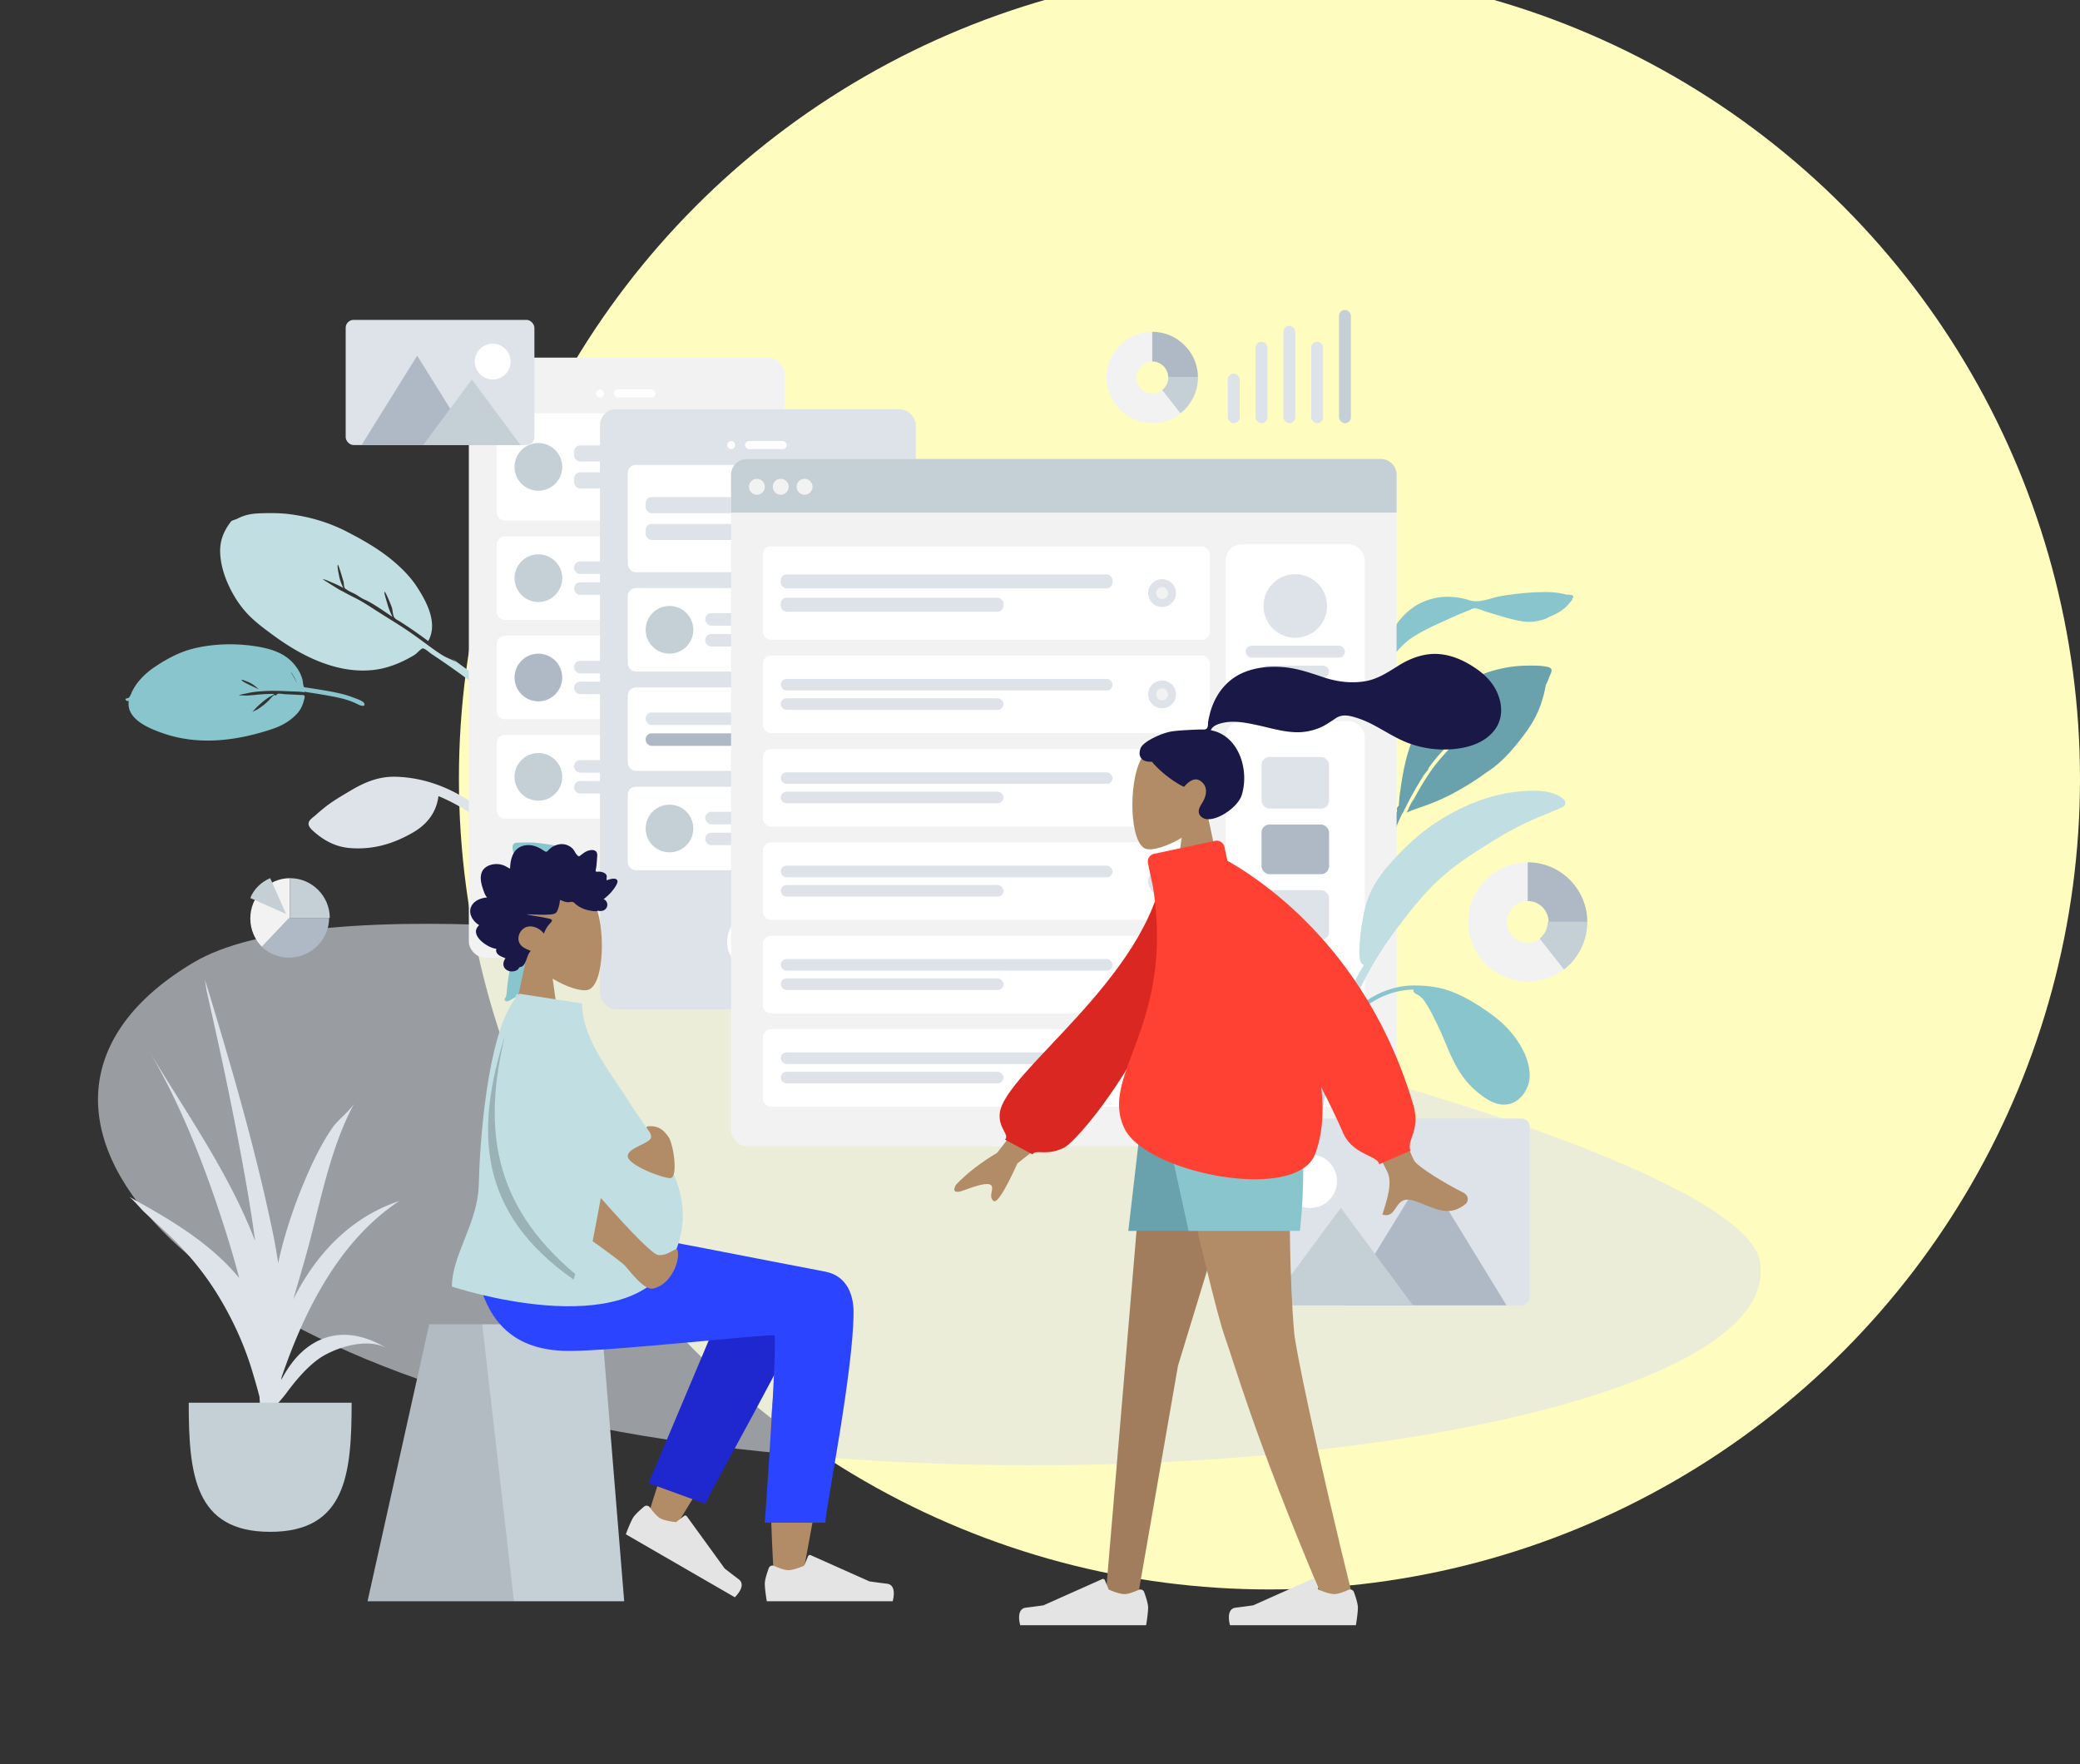 <svg width="1047" height="888" fill="none" xmlns="http://www.w3.org/2000/svg"><rect width="100%" height="100%" fill="#333333" stroke="none"/><circle cx="639" cy="392" r="408" fill="#FFFCBF"/><path fill-rule="evenodd" clip-rule="evenodd" d="M788.225 299.334c-.533-.388-1.799-.525-2.387-.642-2.448-.482-4.969-.692-7.464-.692-7.693.012-15.511.767-23.076 2.074-4.804.829-10.611 3.622-15.389 2.105-8.324-2.642-16.737-2.512-24.635 1.26-7.221 3.449-12.702 10-15.901 17.078-.483 1.069-2.441 5.002-2.995 7.653a30.662 30.662 0 00-.67 1.641 82.997 82.997 0 00-1.59 4.777c-.208.684-.729 2.194-.11 2.486a45.5 45.5 0 00-2.597 5.652c-2.125 5.652-4.449 11.852-5.196 17.842a27.931 27.931 0 00-.03 6.671c.127 1.099.075 3.307.819 4.143 1.581 1.772 2.392-.709 2.214-1.891-1.36-9.006 1.267-17.464 4.38-25.93 2.014-5.474 5.322-10.483 9.028-15.018 2.999-3.672 6.216-6.563 10.327-8.997 5.028-2.977 10.403-5.383 15.728-7.797 3.503-1.588 7.01-3.134 10.61-4.502.801-.305 2.06-1.086 2.948-1.089 1.877-.006 4.538 1.379 6.351 1.894 5.964 1.696 12.004 3.867 18.168 4.733 3.954.556 7.658-.07 11.355-1.387.378-.134 1.012-.48 1.788-.974 2.745-1.056 5.342-2.385 7.603-4.303 1.302-1.104 2.485-2.532 3.563-3.839.322-.39.465-.838.47-1.264.244-.127.406-.277.443-.451.269-1.286-2.184-1.309-3.755-1.233" fill="#89C5CC"/><path fill-rule="evenodd" clip-rule="evenodd" d="M163.273 406.541a112.017 112.017 0 00-4.433 3.769c-1.101.99-3.049 2.175-3.444 3.675-.411 1.559.886 3.018 1.91 3.96 5.417 4.984 11.517 8.353 19.023 8.914 11.558.863 21.617-2.089 31.645-7.896 7.044-4.08 11.71-10.114 12.729-18.262 8.389 3.486 16.502 8.292 23.397 14.19 3.402 2.91 6.332 6.134 9.042 9.708 1.736 2.29 3.415 4.616 4.973 7.032.677 1.049 1.366 2.911 2.484 3.515 1.313.71 2.9-.403 2.835-1.862-.055-1.215-1.366-2.624-1.98-3.617a133.146 133.146 0 00-3.141-4.891c-1.762-2.597-3.583-5.156-5.569-7.586-4.464-5.46-10.143-9.969-16.03-13.815-11.294-7.378-23.689-12.026-37.431-12.42-8.45-.242-15.558 2.645-22.784 6.956-4.499 2.684-9.143 5.324-13.226 8.63" fill="#DDE3E9"/><path fill-rule="evenodd" clip-rule="evenodd" d="M272.883 370.856c-8.806-9.069-17.642-18.024-27.48-26.009-5.798-4.706-11.908-8.984-17.892-13.446a57.62 57.62 0 012.028 1.865c-1.868-1.268-4.313-1.985-6.293-3.159-2.209-1.309-4.321-2.806-6.392-4.316-4.043-2.946-8.025-5.948-12.181-8.74-4.63-3.111-9.428-5.985-14.137-8.979-3.997-2.54-8.042-5.321-12.318-7.398-2.33-1.132-4.665-2.473-7.005-3.654-.783-.395-8.729-5.412-8.709-5.427.439-.331 4.438 1.547 5.056 1.8 1.806.738 3.534 1.62 5.27 2.5-.953-1.88-1.707-3.855-2.118-5.935-.127-.641-1.143-5.314-.623-5.706.259-.195 2.794 8.164 2.924 8.968.106.652.09 1.592.304 2.211.345.998.328.696 1.088 1.259 1.393 1.031 3.242 1.675 4.749 2.537.814.453 3.331 2.253 4.847 2.766 4.587 2.228 9.237 5.656 13.596 8.502a32.002 32.002 0 01-2.649-6.754c-.151-.559-1.781-5.576-1.385-5.874.445-.335 3.549 7.328 3.733 8.053.341 1.348.412 2.848.84 4.159.469 1.439 1.934 1.949 3.254 2.788 4.857 3.086 9.548 6.365 14.16 9.795 5.033-8.951-.77-19.759-5.66-27.269-3.526-5.413-8.271-10.053-13.282-14.104-6.688-5.407-14.339-9.726-21.981-13.677-8.904-4.603-18.528-7.456-28.534-8.773-5.233-.69-10.586-.67-15.872-.449-2.582.108-5.061.45-7.535 1.292a24.57 24.57 0 00-3.244 1.395c-.798.407-2.729.837-3.187 1.444-3.778 4.917-5.71 9.816-5.415 15.994.279 5.848 2.126 11.699 4.632 16.916 2.792 5.809 6.382 11.081 11.078 15.505 3.582 3.376 7.587 6.314 11.566 9.214 14.151 10.313 32.092 19.283 50.42 16.978 5.933-.745 11.576-2.82 16.849-5.639 1.243-.665 2.478-1.337 3.651-2.121.791-.529 2.905-2.912 3.7-2.998 1.091-.119 3.439 2.099 4.462 2.774 7.774 5.131 15.344 10.541 22.755 16.169 7.886 5.988 15.384 12.384 22.662 19.08 3.095 2.849 6.171 5.703 9.176 8.647.7.685 2.411 3.207 3.68 3.321.802.073 1.343-.612 1.229-1.355-.199-1.291-2.915-3.222-3.817-4.15" fill="#C1DEE2"/><path fill-rule="evenodd" clip-rule="evenodd" d="M778.98 335.66c-3.41-.745-7.177-.688-10.651-.627-18.634.254-36.932 9.076-48.84 23.172-10.138 12-12.926 26.92-14.929 42.002-.198 1.497-.283 2.985-.395 4.486-.024.322-.06.609-.099.88-.787.704-1.201 1.525-.734 2.427-1.735 3.797-3.203 7.69-4.463 11.706-3.707 11.82-7.477 23.865-5.155 36.294.543-6.84 1.685-13.834 3.05-20.562.078-.386.163-.769.251-1.151.01-.04.018-.081.027-.121a44.902 44.902 0 011.875-6.025l.024-.064c.101-.259.208-.517.314-.774.219-.533.444-1.065.682-1.594.081-.181.158-.363.233-.546 1.112-2.726 1.581-5.798 2.578-8.618.238-.641.487-1.28.748-1.916l.047-.111a83.211 83.211 0 012.31-5.072c.448-.336.687-1.172 1.074-1.931.079-.15.704-1.147.89-1.722.486-.939.969-1.878 1.458-2.816l-.044.017c.489-.901.98-1.797 1.467-2.69l.323-.589.524-.938a176.942 176.942 0 015.16-8.61c.642-1.009 2.174-2.456 2.468-3.588.011-.043.013-.082.02-.122 3.9-5.478 8.389-10.53 13.774-14.533-.651.704-2.035 3.091-2.4 3.564-1.12 1.447-2.335 2.794-3.554 4.158-2.185 2.443-4.317 4.963-6.212 7.628-3.466 4.874-6.455 10.003-9.282 15.236-.026.03-.056.059-.081.091-1.421 1.751-2.315 4.397-3.337 6.4 4.046-1.874 8.521-3.095 12.673-4.759 4.142-1.659 8.17-3.507 12.06-5.676 5.169-2.884 10.532-6.139 15.416-9.823 5.597-3.472 10.301-8.251 14.453-13.266 4.912-5.934 9.414-11.919 12.198-19.124 1.368-3.54 2.444-7.232 3.082-10.967.028-.162.063-.339.102-.522a35.958 35.958 0 001.726-3.958c.777-2.14 2.614-4.494-.831-5.246" fill="#69A1AC"/><path fill-rule="evenodd" clip-rule="evenodd" d="M130.292 347.014c-1.352-1.348-2.87-2.564-4.652-3.431-.451-.219-3.807-1.688-4.026-1.365-.509.75 8.272 4.365 8.678 4.796m15.913-9.002c-.011.057 1.153 1.875 1.47 2.434a61.827 61.827 0 011.883 3.615c-.867-2.145-1.758-4.133-3.353-6.049m-81.387 14.802c-1.12.332-2.468-.978-1.014-1.3 1.176-.26 1.118-.321 1.646-1.193.43-.709.694-1.573 1.07-2.316.798-1.578 1.704-3.082 2.816-4.491 2.382-3.021 5.285-5.624 8.54-7.818 5.683-3.828 12.053-7.327 18.811-9.085 10.745-2.795 22.975-2.968 33.737-1.03 6.665 1.2 12.757 3.286 17.182 8.228 2.212 2.47 3.949 5.363 4.708 8.549.198.832.161 1.758.409 2.574.381 1.253.213.919 1.805 1.163 1.739.267 3.476.538 5.212.815 4.547.724 9.121 1.493 13.551 2.668 1.459.387 2.885.859 4.278 1.409 1.053.415 5.249 1.717 5.759 2.978.849 2.097-1.995 1.146-2.878.69a34.747 34.747 0 00-2.375-1.117c-2.03-.865-4.145-1.534-6.308-2.067-2.337-.576-4.722-1.005-7.098-1.436a285.845 285.845 0 00-6.666-1.114c-1.237-.194-2.475-.382-3.713-.571-.423-.064-1.168-.401-1.112.105-2.603-.462-5.418-.395-8.069-.523-3.247-.155-6.507-.283-9.765-.19-2.35.068-4.702.21-7.04.5-1.366.17-2.71.419-4.051.734-.736.173-3.639.539-4.04 1.13.172-.254 3.376-.007 3.784-.022 1.631-.056 3.25-.205 4.875-.372a82.403 82.403 0 019.059-.449c-.011.489-2.078 1.36-2.583 1.684a28.858 28.858 0 00-3.225 2.39c-1.78 1.532-3.912 3.429-5.144 5.244.363-.535 2.154-1.231 2.789-1.639a37.27 37.27 0 002.959-2.101c.871-.689 1.684-1.434 2.483-2.195.799-.761 1.884-2.343 2.934-2.85.064-.031.522.302.782.189.262-.114.588-.685.655-.708.978-.347 2.834.085 3.862.129 2.666.113 5.329.261 7.992.396.825.041 1.527-.131 1.838.429.332.598-.276 2.169-.449 2.82-.643 2.418-1.783 4.587-3.579 6.46-3.362 3.509-7.509 5.848-12.193 7.413-17.941 5.994-37.029 8.394-54.965 2.159-7.425-2.581-18.608-7.194-17.269-16.269" fill="#89C5CC"/><g clip-path="url(#clip0)" opacity=".6"><path fill-rule="evenodd" clip-rule="evenodd" d="M885.965 635.189c12.2 76.083-283.688 125.71-538.365 91.077C92.922 691.633-23.912 556.387 97.616 484.322c121.528-72.064 776.148 74.784 788.349 150.867z" fill="#DDE3E9"/></g><rect x="236" y="180" width="159" height="302" rx="8" fill="#F2F2F2"/><path fill-rule="evenodd" clip-rule="evenodd" d="M315 463c8.284 0 15-6.716 15-15 0-8.284-6.716-15-15-15-8.284 0-15 6.716-15 15 0 8.284 6.716 15 15 15zM302 200a2 2 0 10.001-3.999A2 2 0 00302 200z" fill="#fff"/><rect x="309" y="196" width="21" height="4" rx="2" fill="#fff"/><rect x="250" y="208" width="131" height="54" rx="4" fill="#fff"/><g clip-path="url(#clip1)" fill="#DDE3E9"><rect x="289" y="224.2" width="73" height="8.1" rx="3"/><rect x="289" y="237.7" width="49" height="8.1" rx="3"/></g><path fill-rule="evenodd" clip-rule="evenodd" d="M271 247c6.627 0 12-5.373 12-12s-5.373-12-12-12-12 5.373-12 12 5.373 12 12 12z" fill="#C5CFD6"/><rect x="250" y="270" width="131" height="42" rx="4" fill="#fff"/><g clip-path="url(#clip2)" fill="#DDE3E9"><rect x="289" y="282.6" width="73" height="6.3" rx="3"/><rect x="289" y="293.1" width="49" height="6.3" rx="3"/></g><path fill-rule="evenodd" clip-rule="evenodd" d="M271 303c6.627 0 12-5.373 12-12s-5.373-12-12-12-12 5.373-12 12 5.373 12 12 12z" fill="#C5CFD6"/><rect x="250" y="320" width="131" height="42" rx="4" fill="#fff"/><g clip-path="url(#clip3)" fill="#DDE3E9"><rect x="289" y="332.6" width="73" height="6.3" rx="3"/><rect x="289" y="343.1" width="49" height="6.3" rx="3"/></g><path fill-rule="evenodd" clip-rule="evenodd" d="M271 353c6.627 0 12-5.373 12-12s-5.373-12-12-12-12 5.373-12 12 5.373 12 12 12z" fill="#AFB9C5"/><rect x="250" y="370" width="131" height="42" rx="4" fill="#fff"/><g clip-path="url(#clip4)" fill="#DDE3E9"><rect x="289" y="382.6" width="73" height="6.3" rx="3"/><rect x="289" y="393.1" width="49" height="6.3" rx="3"/></g><path fill-rule="evenodd" clip-rule="evenodd" d="M271 403c6.627 0 12-5.373 12-12s-5.373-12-12-12-12 5.373-12 12 5.373 12 12 12z" fill="#C5CFD6"/><path fill-rule="evenodd" clip-rule="evenodd" d="M266.14 424c-1.325 0-2.646.027-3.969.095-1.009.053-2.55-.156-3.403.473-.887.653-.826 1.989-.687 2.933.732 4.992 2.519 9.418 6.258 12.955 5.757 5.445 12.356 8.212 20.165 9.444 5.486.866 10.55-.336 14.588-4.237 2.951 5.476 5.189 11.536 6.312 17.652.554 3.018.723 6 .626 9.073-.063 1.968-.171 3.932-.382 5.891-.092.851-.526 2.139-.193 2.944.391.944 1.71 1.036 2.302.23.493-.67.403-1.987.504-2.78.168-1.318.323-2.637.434-3.961.181-2.143.314-4.292.305-6.444-.023-4.833-1.098-9.685-2.568-14.273-2.82-8.803-7.395-16.626-14.511-22.764-4.376-3.774-9.384-5.302-15.065-6.123-3.538-.511-7.133-1.108-10.716-1.108" fill="#89C5CC"/><path fill-rule="evenodd" clip-rule="evenodd" d="M286.571 459c-14.299 0-23.929 11.524-28.482 23.502-1.717 4.514-2.119 9.472-2.781 14.212-.212 1.522-.133 3.84-.751 5.195-.224.492-.738.668-.492 1.338.149.405.44.654.879.734.899.166 2.171-.814 2.942-1.2 6.396-3.208 10.598-8.168 14.026-14.236 2.126-3.761 4.282-7.666 5.544-11.795.771-2.523 1.22-5.179 1.484-7.796.104-1.031.204-2.086.198-3.122-.006-1.029-.485-1.573-.829-2.468 4.771-1.806 10.157-2.298 14.99-.427 4.47 1.731 8.183 5.076 10.262 9.279.54 1.092.957 2.244 1.26 3.42.199.77.208 1.768.577 2.464.892 1.688 2.77.56 2.59-1.011-.503-4.381-3.009-8.78-6.213-11.826-4.041-3.842-9.517-6.263-15.204-6.263" fill="#89C5CC"/><rect x="302" y="206" width="159" height="302" rx="8" fill="#DDE3E9"/><path fill-rule="evenodd" clip-rule="evenodd" d="M381 489c8.284 0 15-6.716 15-15 0-8.284-6.716-15-15-15-8.284 0-15 6.716-15 15 0 8.284 6.716 15 15 15zM368 226a2 2 0 10.001-3.999A2 2 0 00368 226z" fill="#fff"/><rect x="375" y="222" width="21" height="4" rx="2" fill="#fff"/><rect x="316" y="234" width="131" height="54" rx="4" fill="#fff"/><g clip-path="url(#clip5)" fill="#DDE3E9"><rect x="325" y="250.2" width="73" height="8.1" rx="3"/><rect x="325" y="263.7" width="49" height="8.1" rx="3"/></g><path fill-rule="evenodd" clip-rule="evenodd" d="M433 268a7 7 0 100-14 7 7 0 000 14z" fill="#DDE3E9"/><path fill-rule="evenodd" clip-rule="evenodd" d="M433 264a3 3 0 100-6 3 3 0 000 6z" fill="#F2F2F2"/><rect x="316" y="296" width="131" height="42" rx="4" fill="#fff"/><g clip-path="url(#clip6)" fill="#DDE3E9"><rect x="355" y="308.6" width="73" height="6.3" rx="3"/><rect x="355" y="319.1" width="49" height="6.3" rx="3"/></g><path fill-rule="evenodd" clip-rule="evenodd" d="M337 329c6.627 0 12-5.373 12-12s-5.373-12-12-12-12 5.373-12 12 5.373 12 12 12z" fill="#C5CFD6"/><rect x="316" y="346" width="131" height="42" rx="4" fill="#fff"/><g clip-path="url(#clip7)"><rect x="325" y="358.6" width="73" height="6.3" rx="3" fill="#DDE3E9"/><rect x="325" y="369.1" width="49" height="6.3" rx="3" fill="#AFB9C5"/></g><path fill-rule="evenodd" clip-rule="evenodd" d="M433 374a7 7 0 100-14 7 7 0 000 14z" fill="#DDE3E9"/><path fill-rule="evenodd" clip-rule="evenodd" d="M433 370a3 3 0 100-6 3 3 0 000 6z" fill="#F2F2F2"/><rect x="316" y="396" width="131" height="42" rx="4" fill="#fff"/><g clip-path="url(#clip8)" fill="#DDE3E9"><rect x="355" y="408.6" width="73" height="6.3" rx="3"/><rect x="355" y="419.1" width="49" height="6.3" rx="3"/></g><path fill-rule="evenodd" clip-rule="evenodd" d="M337 429c6.627 0 12-5.373 12-12s-5.373-12-12-12-12 5.373-12 12 5.373 12 12 12z" fill="#C5CFD6"/><rect x="368" y="231" width="335" height="346" rx="8" fill="#F2F2F2"/><rect x="617" y="274" width="70" height="81" rx="8" fill="#fff"/><path fill-rule="evenodd" clip-rule="evenodd" d="M652 321c8.837 0 16-7.163 16-16s-7.163-16-16-16-16 7.163-16 16 7.163 16 16 16z" fill="#DDE3E9"/><rect x="627" y="325" width="50" height="6" rx="3" fill="#DDE3E9"/><rect x="635" y="335" width="34" height="6" rx="3" fill="#DDE3E9"/><path d="M368 239a8 8 0 018-8h319a8 8 0 018 8v19H368v-19z" fill="#C5CFD6"/><path fill-rule="evenodd" clip-rule="evenodd" d="M381 249a4 4 0 100-8 4 4 0 000 8zM393 249a4 4 0 100-8 4 4 0 000 8zM405 249a4 4 0 100-8 4 4 0 000 8z" fill="#F2F2F2"/><rect x="617" y="363" width="70" height="194" rx="8" fill="#fff"/><rect x="635" y="381" width="34" height="26" rx="4" fill="#DDE3E9"/><rect x="635" y="415" width="34" height="25" rx="4" fill="#AFB9C5"/><rect x="635" y="448" width="34" height="25" rx="4" fill="#DDE3E9"/><rect x="635" y="514" width="34" height="25" rx="4" fill="#DDE3E9"/><rect x="635" y="481" width="34" height="25" rx="4" fill="#C5CFD6"/><rect x="384" y="275" width="225" height="47" rx="4" fill="#fff"/><g clip-path="url(#clip9)" fill="#DDE3E9"><rect x="393" y="289.1" width="167" height="7.05" rx="3"/><rect x="393" y="300.85" width="112.096" height="7.05" rx="3"/></g><path fill-rule="evenodd" clip-rule="evenodd" d="M584.954 305.5a7 7 0 100-14 7 7 0 000 14z" fill="#DDE3E9"/><path fill-rule="evenodd" clip-rule="evenodd" d="M584.954 301.5a3 3 0 100-6 3 3 0 000 6z" fill="#F2F2F2"/><rect x="384" y="330" width="225" height="39" rx="4" fill="#fff"/><g clip-path="url(#clip10)" fill="#DDE3E9"><rect x="393" y="341.7" width="167" height="5.85" rx="2.925"/><rect x="393" y="351.45" width="112.096" height="5.85" rx="2.925"/></g><path fill-rule="evenodd" clip-rule="evenodd" d="M584.954 356.5a7 7 0 100-14 7 7 0 000 14z" fill="#DDE3E9"/><path fill-rule="evenodd" clip-rule="evenodd" d="M584.954 352.5a3 3 0 100-6 3 3 0 000 6z" fill="#F2F2F2"/><rect x="384" y="377" width="225" height="39" rx="4" fill="#fff"/><g clip-path="url(#clip11)" fill="#DDE3E9"><rect x="393" y="388.7" width="167" height="5.85" rx="2.925"/><rect x="393" y="398.45" width="112.096" height="5.85" rx="2.925"/></g><path fill-rule="evenodd" clip-rule="evenodd" d="M584.954 403.5a7 7 0 100-14 7 7 0 000 14z" fill="#DDE3E9"/><path fill-rule="evenodd" clip-rule="evenodd" d="M584.954 399.5a3 3 0 100-6 3 3 0 000 6z" fill="#AFB9C5"/><rect x="384" y="518" width="225" height="39" rx="4" fill="#fff"/><g clip-path="url(#clip12)" fill="#DDE3E9"><rect x="393" y="529.7" width="167" height="5.85" rx="2.925"/><rect x="393" y="539.45" width="112.096" height="5.85" rx="2.925"/></g><path fill-rule="evenodd" clip-rule="evenodd" d="M584.954 544.5a7 7 0 100-14 7 7 0 000 14z" fill="#DDE3E9"/><path fill-rule="evenodd" clip-rule="evenodd" d="M584.954 540.5a3 3 0 100-6 3 3 0 000 6z" fill="#F2F2F2"/><rect x="384" y="471" width="225" height="39" rx="4" fill="#fff"/><g clip-path="url(#clip13)" fill="#DDE3E9"><rect x="393" y="482.7" width="167" height="5.85" rx="2.925"/><rect x="393" y="492.45" width="112.096" height="5.85" rx="2.925"/></g><path fill-rule="evenodd" clip-rule="evenodd" d="M584.954 497.5a7 7 0 100-14 7 7 0 000 14z" fill="#DDE3E9"/><path fill-rule="evenodd" clip-rule="evenodd" d="M584.954 493.5a3 3 0 100-6 3 3 0 000 6z" fill="#F2F2F2"/><rect x="384" y="424" width="225" height="39" rx="4" fill="#fff"/><g clip-path="url(#clip14)" fill="#DDE3E9"><rect x="393" y="435.7" width="167" height="5.85" rx="2.925"/><rect x="393" y="445.45" width="112.096" height="5.85" rx="2.925"/></g><path fill-rule="evenodd" clip-rule="evenodd" d="M584.954 450.5a7 7 0 100-14 7 7 0 000 14z" fill="#DDE3E9"/><path fill-rule="evenodd" clip-rule="evenodd" d="M584.954 446.5a3 3 0 100-6 3 3 0 000 6z" fill="#F2F2F2"/><path fill-rule="evenodd" clip-rule="evenodd" d="M785.986 401.376c-3.945-2.675-9.19-3.376-13.91-3.376-18.436 0-35.765 6.84-50.735 17.032-8.203 5.584-15.541 12.696-22.019 20.1-3.74 4.275-7.074 8.898-9.435 14.041-1.593 3.471-2.686 7.088-3.427 10.818-.903 4.546-1.621 9.184-1.945 13.806-.128 1.82-1.185 11.477 1.841 11.641a4.038 4.038 0 00-.003.668c-6.571 10.274-10.63 22.314-14.395 33.729-3.275 9.934-6.194 19.951-8.088 30.228a329.228 329.228 0 00-4.912 40.987c-.167 2.949-.282 5.9-.381 8.853-.084 2.519-.169 5.038-.252 7.558-.092 2.823-.589 6.073-.14 8.879.391 2.444 2.506 2.074 2.6-.358.113-2.937.094-5.88.223-8.819.171-3.901.347-7.802.538-11.702 1.329-27.092 6.314-53.786 15.515-79.377 3.724-10.356 7.99-20.159 13.474-29.739 4.821-8.423 10.621-16.578 16.549-24.172 5.761-7.381 11.752-14.59 18.811-20.843 5.729-5.074 12.031-9.495 18.509-13.608 8.227-5.224 16.439-10.321 25.351-14.331 4.633-2.084 9.353-3.95 14.022-5.951.84-.359 1.74-.708 2.548-1.125 2.695-1.39 1.808-3.483-.339-4.939" fill="#C1DEE2"/><path fill-rule="evenodd" clip-rule="evenodd" d="M711.818 496c7.477 0 14.131.972 21.02 3.943 5.947 2.565 11.367 5.96 16.629 9.656 7.401 5.199 13.231 11.249 17.312 19.266 2.438 4.789 4.227 11.566 2.589 16.79-1.928 6.152-7.224 11.284-14.199 10.2-4.313-.67-8.266-3.525-11.544-6.212-3.922-3.215-7.061-7.08-9.653-11.373-4.228-7.003-6.712-14.919-10.304-22.237-1.704-3.473-3.351-6.97-5.393-10.271-1.01-1.634-2.086-3.253-3.619-4.468-.82-.65-4.278-1.774-2.956-3.233-19.39.254-36.568 15.146-40.291 33.58-.346 1.718-.617 3.45-.904 5.179-.18 1.091-.107 5.117-1.083 5.814-2.152 1.538-1.248-3.135-1.155-3.808.239-1.739.493-3.476.76-5.211 1.454-9.434 5.654-18.204 12.658-24.932C689.694 500.99 700.501 496 711.818 496" fill="#89C5CC"/><path fill-rule="evenodd" clip-rule="evenodd" d="M74.938 528.736c18.666 31.316 40.407 61.638 53.463 95.877a499.394 499.394 0 00-1.709-12.093c-3.312-21.341-7.43-42.526-11.756-63.685-2.203-10.773-4.534-21.508-6.924-32.241-1.285-5.765-2.555-11.533-3.867-17.292-.318-1.396-.591-3.833-.988-6.302 12.688 41.637 24.924 83.305 33.874 125.942a279.278 279.278 0 012.993 16.758c.28-1.272.556-2.544.857-3.813 3.622-15.207 9.054-30.293 15.522-44.513 3.092-6.799 6.643-13.45 10.825-19.648 2.608-3.863 8.758-8.455 11.136-12.412-13.009 23.862-17.707 53.718-25.219 79.659-1.833 6.331-3.678 12.651-5.486 18.982 11.328-22.718 28.904-41.384 53.341-49.472-29.58 19.544-47.322 53.771-59.278 88.777-.039.415-.086.83-.127 1.246 3.519-6.677 7.95-12.717 13.956-16.946 12.856-9.056 27.116-6.418 39.586 1.35-9.787-6.221-27.474-.556-35.709 5.767-5.895 4.526-10.933 10.598-15.308 16.523-1.048 1.42-2.479 3.077-3.99 4.844A218.333 218.333 0 01129.672 747c.807-3.889.224-10.108.448-13.007.024-.314.044-.628.068-.94a866.281 866.281 0 00-2.152 8.784c1.374-5.506 2.12-11.254 2.703-17.061.15-2.495.297-4.991.451-7.486a242.558 242.558 0 00-.574-14.254c-1.169-4.628-2.479-8.994-3.56-12.625-3.897-13.101-9.612-25.651-16.645-37.36-6.417-10.685-14.099-20.363-22.966-29.116-4.78-4.718-9.784-9.21-14.716-13.765-1.784-1.647-4.972-5.696-7.729-7.807 20.08 11.071 40.749 23.047 55.398 40.885a445.534 445.534 0 00-5.556-19.468c-10.011-32.326-22.65-65.827-39.904-95.044z" fill="#DDE3E9"/><path fill-rule="evenodd" clip-rule="evenodd" d="M95 706c0 35.899 2.843 65 41 65s41-29.101 41-65" fill="#C5CFD6"/><rect x="618" y="188" width="6" height="25" rx="3" fill="#DDE3E9"/><rect x="632" y="172" width="6" height="41" rx="3" fill="#DDE3E9"/><rect x="646" y="164" width="6" height="49" rx="3" fill="#DDE3E9"/><rect x="660" y="172" width="6" height="41" rx="3" fill="#DDE3E9"/><rect x="674" y="156" width="6" height="57" rx="3" fill="#C5CFD6"/><path fill-rule="evenodd" clip-rule="evenodd" d="M126 462.256c0-11.139 9.002-20.256 20-20.256v20.256L132.332 477c-3.888-3.605-6.332-8.893-6.332-14.744z" fill="#F2F2F2"/><path fill-rule="evenodd" clip-rule="evenodd" d="M145.471 462h20.197c0 5.221-2.13 10.113-5.497 13.668-3.703 3.888-8.976 6.332-14.7 6.332-5.273 0-10.099-2.109-13.803-5.443L145.471 462z" fill="#AFB9C5"/><path fill-rule="evenodd" clip-rule="evenodd" d="M166 462c0-10.998-9.002-20-20-20v20h20zm-30-20l8 18-18-8c1.78-4.666 5.777-8.22 10-10z" fill="#C5CFD6"/><path fill-rule="evenodd" clip-rule="evenodd" d="M776.766 471.179a10.505 10.505 0 01-7.671 3.321c-5.817 0-10.533-4.701-10.533-10.5s4.716-10.5 10.533-10.5V434C752.546 434 739 447.503 739 464s13.546 30 30.095 30c8.693 0 16.55-3.666 21.905-9.498l-14.234-13.323z" fill="#F2F2F2"/><path fill-rule="evenodd" clip-rule="evenodd" d="M769 434v19.5c5.799 0 10.5 4.701 10.5 10.5H799c0-16.497-13.503-30-30-30z" fill="#AFB9C5"/><path fill-rule="evenodd" clip-rule="evenodd" d="M779.097 464c0 3.407-1.605 6.435-4.097 8.391L787.262 488c7.137-5.588 11.738-14.251 11.738-24h-19.903z" fill="#C5CFD6"/><path fill-rule="evenodd" clip-rule="evenodd" d="M586.051 195.504a8.095 8.095 0 01-5.901 2.546c-4.475 0-8.102-3.604-8.102-8.05 0-4.446 3.627-8.05 8.102-8.05V167c-12.73 0-23.15 10.352-23.15 23s10.42 23 23.15 23c6.687 0 12.73-2.811 16.85-7.282l-10.949-10.214z" fill="#F2F2F2"/><path fill-rule="evenodd" clip-rule="evenodd" d="M580 167v14.95a8.05 8.05 0 018.05 8.05H603c0-12.648-10.352-23-23-23z" fill="#AFB9C5"/><path fill-rule="evenodd" clip-rule="evenodd" d="M588.073 190a7.98 7.98 0 01-3.073 6.293L594.196 208c5.354-4.191 8.804-10.688 8.804-18h-14.927zM222.007 212.986l-.014.032c.006-.01.014-.05.014-.032" fill="#C5CFD6"/><path fill-rule="evenodd" clip-rule="evenodd" d="M221.998 213.001l-.002.01c0-.01.018-.04.002-.01" fill="#C5CFD6"/><path fill-rule="evenodd" clip-rule="evenodd" d="M222.067 212.832c-.014.04-.032.078-.048.118l.024-.056c-.208.52-.076.182.024-.062" fill="#C5CFD6"/><path fill-rule="evenodd" clip-rule="evenodd" d="M222.022 212.953l-.024.056c-.058.112.024-.056.024-.056M221.999 213.002l.002-.004-.002.004" fill="#C5CFD6"/><path fill-rule="evenodd" clip-rule="evenodd" d="M221.99 213.016c-.012.024.056-.092 0 0z" fill="#C5CFD6"/><path fill-rule="evenodd" clip-rule="evenodd" d="M221.998 213.002l.004-.004c-.002.002-.002.004-.004.004" fill="#C5CFD6"/><rect x="174" y="161" width="95" height="63" rx="4" fill="#DDE3E9"/><path fill-rule="evenodd" clip-rule="evenodd" d="M210 179l-28 45h56l-28-45z" fill="#AFB9C5"/><path fill-rule="evenodd" clip-rule="evenodd" d="M237.5 191L213 224h49l-24.5-33z" fill="#C5CFD6"/><path fill-rule="evenodd" clip-rule="evenodd" d="M248 191a9 9 0 009-9 9 9 0 00-9-9 9 9 0 00-9 9 9 9 0 009 9z" fill="#fff"/><path fill-rule="evenodd" clip-rule="evenodd" d="M698.993 639.986l.014.032c-.006-.01-.014-.05-.014-.032" fill="#C5CFD6"/><path fill-rule="evenodd" clip-rule="evenodd" d="M699.002 640.001l.002.01c0-.01-.018-.04-.002-.01" fill="#C5CFD6"/><path fill-rule="evenodd" clip-rule="evenodd" d="M698.933 639.832c.014.04.032.078.048.118l-.024-.056c.208.52.076.182-.024-.062" fill="#C5CFD6"/><path fill-rule="evenodd" clip-rule="evenodd" d="M698.978 639.953l.024.056c.058.112-.024-.056-.024-.056M699.001 640.002l-.002-.004.002.004" fill="#C5CFD6"/><path fill-rule="evenodd" clip-rule="evenodd" d="M699.01 640.016c.012.024-.056-.092 0 0z" fill="#C5CFD6"/><path fill-rule="evenodd" clip-rule="evenodd" d="M699.002 640.002l-.004-.004c.002.002.002.004.004.004" fill="#C5CFD6"/><rect width="142" height="94" rx="4" transform="matrix(-1 0 0 1 770 563)" fill="#DDE3E9"/><path fill-rule="evenodd" clip-rule="evenodd" d="M717.274 590l41.055 67h-82.11l41.055-67z" fill="#AFB9C5"/><path fill-rule="evenodd" clip-rule="evenodd" d="M674.944 607.946L711.239 657h-72.59l36.295-49.054z" fill="#C5CFD6"/><path fill-rule="evenodd" clip-rule="evenodd" d="M659.5 608c-7.456 0-13.5-6.044-13.5-13.5s6.044-13.5 13.5-13.5 13.5 6.044 13.5 13.5-6.044 13.5-13.5 13.5z" fill="#fff"/><path fill-rule="evenodd" clip-rule="evenodd" d="M278.181 492.584c7.274 4.387 14.421 6.507 17.776 5.642 8.413-2.17 9.187-32.969 2.677-45.111-6.509-12.141-39.973-17.434-41.66 6.623-.586 8.35 2.918 15.801 8.094 21.881l-9.281 43.29h26.96l-4.566-32.325z" fill="#B28B67"/><path fill-rule="evenodd" clip-rule="evenodd" d="M245.22 451.73c-.871-.863-1.346-2.096-1.757-3.266-.426-1.216-.841-2.444-1.124-3.71-.566-2.528-.572-5.436 1.231-7.399 1.445-1.574 3.614-2.281 5.616-2.434a10.31 10.31 0 013.982.505c1.268.417 2.362 1.249 3.591 1.765.047-2.725.514-5.576 1.895-7.902 1.329-2.239 3.449-3.495 5.862-3.827 2.477-.341 4.924.239 7.141 1.439.555.3 1.106.615 1.632.972.441.298.899.658 1.416.779.577.135.862-.198 1.237-.619a9.383 9.383 0 011.458-1.313c2.316-1.704 5.355-2.404 8.038-1.383 1.236.47 2.439 1.269 3.277 2.37.748.982 1.281 2.539 2.313 3.222.438.291.747-.094 1.146-.378.599-.427 1.17-.899 1.776-1.314.851-.584 1.773-1.02 2.76-1.249 1.445-.334 3.442-.256 3.855 1.638.155.711.037 1.472-.014 2.189-.068.984-.14 1.968-.226 2.951a21.041 21.041 0 01-.287 2.2c-.075.39-.31 1.118-.143 1.51.21.489 1.175.211 1.587.228.815.033 1.633.176 2.386.524.584.271 1.198.668 1.444 1.337.152.411.112.834.04 1.257-.086.508.013.777.077 1.29 1.094-.539 4.885-1.737 5.362.225.159.653-.203 1.391-.479 1.942-.484.967-1.118 1.85-1.767 2.693-1.353 1.757-2.968 3.273-4.706 4.569 2.036.906 2.568 3.578.804 5.17-.778.703-1.825.86-2.807.815-.359-.017-.877-.155-1.16-.092-.152.033-.315.162-.526.177-1.386.095-2.95-.239-4.305-.547-2.413-.548-4.699-1.693-6.565-3.436-.479-.447-.874-.704-1.518-.698-.565.006-1.119.161-1.683.175-1.493.038-2.839-.692-4.225-1.178-.084 1.874-.618 3.938-1.384 5.623-.624 1.375-1.928 1.575-3.21 1.695-4.099.386-8.212-.045-12.315-.039 3.972.899 8.077 1.269 12.014 2.326 1.78.478.421 1.679-.34 2.511-1.253 1.37-2.185 3.068-2.831 4.856-1.943-2.535-5.378-4.205-8.421-3.426-3.362.86-5.73 5.41-3.58 8.682 1.248 1.899 3.502 2.632 5.378 3.448-1.463 1.522-1.817 3.77-2.698 5.664-.434.934-1.044 1.99-2.015 2.316-.36.12-.781.131-1.065.424-.351.363-.434.769-.883 1.081-1.79 1.245-4.585 1.149-6.172-.476-1.434-1.47-1.061-3.795.137-5.285-1.907-.796-5.382-1.819-4.624-4.792-4.132-.275-14.166-6.982-8.62-11.883-3.044-1.722-5.84-5.929-3.885-9.638 1.506-2.856 5.007-4.132 7.88-4.284" fill="#191847"/><path fill-rule="evenodd" clip-rule="evenodd" d="M216.046 666.548h86.783L314.2 805.939H185.017l31.029-139.391z" fill="#C5CFD6"/><path fill-rule="evenodd" clip-rule="evenodd" d="M216.046 666.548h26.691l15.975 139.391h-73.695l31.029-139.391z" fill="#000" fill-opacity=".1"/><path fill-rule="evenodd" clip-rule="evenodd" d="M350.51 694.164c-9.752 20.697-24.991 70.938-24.991 70.938l12.937 5.915s32.825-52.813 52.886-88.915a1183.765 1183.765 0 00-2.769 26.896c-2.09 22.786-.001 72.016 1.123 86.236.707 8.938 12.843 7.066 13.975-.023.192-1.2.974-5.415 2.141-11.704 5.721-30.837 20.695-111.543 20.721-131.305.011-7.951-15.513-15.095-24.766-9.535-6.355-6.786-18.384-10.697-25.294.513-4.393 7.126-14.831 27.358-25.963 50.984z" fill="#B28B67"/><path fill-rule="evenodd" clip-rule="evenodd" d="M326.444 746.502l44.403-105.261c10.637-17.123 40.461 3.484 36.833 13.416-8.235 22.547-50.12 95.542-52.573 102.259l-28.663-10.414z" fill="#1F28CF"/><path fill-rule="evenodd" clip-rule="evenodd" d="M327.144 758.717c-.687-.949-2.028-1.172-2.927-.422-1.838 1.536-4.647 4.037-5.637 5.752-1.519 2.634-3.557 8.192-3.557 8.192l54.87 31.701s6.221-5.84 1.938-9.066a381.48 381.48 0 01-7.068-5.442l-19.013-26.215a1 1 0 00-1.42-.205l-4.035 3.11s-5.415-.473-8.082-2.014c-1.691-.977-3.772-3.601-5.069-5.391zM389.724 788.164c-1.069-.478-2.343 0-2.746 1.099-.825 2.25-2.008 5.822-2.008 7.802 0 3.041 1.012 8.874 1.012 8.874h63.358s2.47-8.17-2.851-8.822c-5.321-.651-8.84-1.176-8.84-1.176l-29.564-13.189a1 1 0 00-1.332.532l-1.941 4.713s-4.926 2.3-8.006 2.3c-1.952 0-5.064-1.231-7.082-2.133z" fill="#E4E4E4"/><path fill-rule="evenodd" clip-rule="evenodd" d="M429.645 660.29c0 29.865-14.172 99.527-14.181 106.103l-30.494.023s6.695-93.238 4.748-94.243c-1.947-1.004-79.814 7.78-103.167 7.78-33.676 0-47.607-21.251-48.738-60.618h66.711c13.583 1.454 84.433 15.755 110.745 20.671 11.264 2.104 14.376 12.057 14.376 20.284z" fill="#2B44FF"/><path fill-rule="evenodd" clip-rule="evenodd" d="M338.609 633.121c-21.334 44.462-111.14 14.44-111.14 14.44 0-7.704 3.054-15.428 6.261-23.54 3.438-8.698 7.054-17.843 7.27-27.887.398-18.48 3.851-74.471 18.261-93.385.263-.855.529-1.712.799-2.571l.998.47c.155-.161.312-.318.47-.47l31.443 4.865c0 14.232 9.101 27.727 17.294 39.875 1.993 2.956 3.933 5.832 5.675 8.62 2.281 3.651 4.856 7.368 7.494 11.176 13.361 19.288 28.357 40.935 15.175 68.407z" fill="#C1DEE2"/><path fill-rule="evenodd" clip-rule="evenodd" d="M298.319 624.716c2.103-10.859 3.467-18.109 4.093-21.749 16.751 18.942 26.428 28.523 29.031 28.743 4.897.413 8.514-3.932 9.545-2.71 1.702 5.058-3.107 17.721-12.299 19.562-4.389.879-11.182-8.179-13.981-11.389-1.1-1.262-6.563-5.414-16.389-12.457zm28.936-57.898c4.342 0 6.674 1.797 9.242 5.421 2.567 3.625 4.997 20.718.875 20.718s-21.393-6.607-21.393-11.05c0-4.442 11.784-6.323 11.784-9.668 0-3.344-4.851-5.421-.508-5.421z" fill="#B28B67"/><path fill-rule="evenodd" clip-rule="evenodd" d="M254.175 521.22c-11.029 46.013-6.536 84.82 35.377 120.021l-.788 2.825c-49.197-34.409-49.221-76.107-34.589-122.846z" fill="#000" fill-opacity=".2"/><path fill-rule="evenodd" clip-rule="evenodd" d="M594.823 421.65c-7.285 4.391-14.443 6.512-17.803 5.646-8.426-2.171-9.2-32.994-2.681-45.145 6.519-12.152 40.033-17.448 41.722 6.628.586 8.355-2.922 15.813-8.106 21.897L617.25 454h-27l4.573-32.35z" fill="#B28B67"/><path fill-rule="evenodd" clip-rule="evenodd" d="M589.728 368.146c3.559-.584 13.14-.985 14.907-.985 1.129 0 2.353.258 3.022-.778.547-.85.347-2.285.51-3.271.19-1.144.46-2.274.732-3.401.776-3.207 1.95-6.258 3.591-9.122 3.081-5.374 7.594-9.584 13.291-12.033 6.292-2.705 13.411-3.324 20.178-2.776 7.242.587 13.798 2.978 20.636 5.228 6.516 2.144 13.34 2.987 20.155 1.941 6.867-1.055 12.055-4.777 17.846-8.309 5.929-3.616 12.705-5.981 19.714-5.437 6.543.507 12.573 3.209 17.983 6.818 5.062 3.376 9.239 7.439 11.597 13.156 2.537 6.15 2.534 12.901-1.637 18.337-6.047 7.878-17.272 9.916-26.61 9.713a50.867 50.867 0 01-15.807-2.896c-6.801-2.393-12.679-6.447-19.041-9.737-2.986-1.544-6.073-2.812-9.308-3.725-3.14-.886-6.232-1.293-9.074.603-3.007 2.007-5.702 3.978-9.142 5.234-3.3 1.204-6.795 1.878-10.311 1.851-6.841-.053-13.584-2.184-20.228-3.612-5.418-1.164-11.215-2.324-16.739-1.205-2.305.467-5.671 1.431-6.504 3.827 14.011 2.539 19.514 19.867 15.564 32.587-2.132 6.866-14.947 14.892-19.929 11.283-3.157-2.287-1.24-5.289 0-7.271 2.375-3.795 3.188-8.67-1.207-11.312-3.791-2.279-7.777 3.133-7.853 3.127-1.041-.082-10.045-5.174-16.247-12.604-6.12.363-7.048-3.672-5.587-6.972 1.461-3.299 10.581-7.452 15.498-8.259z" fill="#191847"/><path fill-rule="evenodd" clip-rule="evenodd" d="M635.213 549l-42.272 138.467-20.477 117.756h-16.056L578.046 549h57.167z" fill="#B28B67"/><path fill-rule="evenodd" clip-rule="evenodd" d="M635.213 549l-42.272 138.467-20.477 117.756h-16.056L578.046 549h57.167z" fill="#000" fill-opacity=".1"/><path fill-rule="evenodd" clip-rule="evenodd" d="M650.336 549c-2.871 76.026.508 115.241 1.15 122.148.643 6.907 9.442 51.694 30.274 136.394l-17.109-5.887c-32.922-77.682-44.141-118.055-47.917-128.256-3.776-10.2-13.805-51.667-30.086-124.399h63.688z" fill="#B28B67"/><path fill-rule="evenodd" clip-rule="evenodd" d="M678.761 800.204c1.07-.479 2.345-.001 2.748 1.099.825 2.253 2.008 5.829 2.008 7.812 0 3.044-1.013 8.885-1.013 8.885h-63.358s-2.469-8.181 2.852-8.833c5.321-.652 8.84-1.178 8.84-1.178l29.563-13.205a1 1 0 011.333.533l1.941 4.718s4.926 2.303 8.006 2.303c1.951 0 5.063-1.232 7.08-2.134zM573.168 800.204c1.07-.479 2.345-.001 2.748 1.099.824 2.253 2.007 5.829 2.007 7.812 0 3.044-1.012 8.885-1.012 8.885h-63.358s-2.47-8.181 2.851-8.833c5.321-.652 8.841-1.178 8.841-1.178l29.563-13.205a.999.999 0 011.332.533l1.942 4.718s4.925 2.303 8.005 2.303c1.952 0 5.063-1.232 7.081-2.134z" fill="#E4E4E4"/><path fill-rule="evenodd" clip-rule="evenodd" d="M640.83 549l-17.973 70.547h-54.898L576.144 549h64.686z" fill="#69A1AC"/><path fill-rule="evenodd" clip-rule="evenodd" d="M650.94 549c8.871 26.642 3.37 70.547 3.37 70.547h-56.021L582.884 549h68.056z" fill="#89C5CC"/><path fill-rule="evenodd" clip-rule="evenodd" d="M712.067 584.484c-4.194-6.153-32.463-88.949-32.463-88.949l-24.382 3.52s40.537 86.217 42.853 90.227c3.009 5.209.344 13.766-1.463 19.569-.279.897-.538 1.729-.752 2.472 3.792 1.092 5.235-1.075 6.756-3.36 1.719-2.58 3.537-5.311 8.953-3.664 2.092.636 4.102 1.453 6.066 2.251 6.783 2.758 13.015 5.291 20.175-.638 1.135-.94 2.092-4.013-1.515-5.803-8.985-4.458-22.178-12.618-24.228-15.625zm-210.116-4.279l27.239-35.167 13.027 16.631-30.103 23.925c-6.41 14.096-10.457 20.366-12.141 18.81-1.42-1.312-1.093-3.014-.792-4.582.235-1.221.454-2.362-.181-3.172-1.449-1.85-7.876.229-13.89 2.463s-5.006-1.011-3.91-2.784c5.201-5.549 12.118-10.924 20.751-16.124z" fill="#B28B67"/><path fill-rule="evenodd" clip-rule="evenodd" d="M595.56 436.904l-9.865-.296c-7.65 55.681-80.491 103.14-82.464 123.83-.724 7.588 5.09 10.555 2.671 13.175l13.807 7.39c1.773-2.768 6.933 1.114 15.938-3.374 9.006-4.488 68.824-77.32 59.913-140.725z" fill="#DB2721"/><path fill-rule="evenodd" clip-rule="evenodd" d="M611.611 423.212a4.002 4.002 0 014.745 3.082l1.474 6.931c20.087 11.379 70.87 46.679 93.466 122.504 2.374 7.965.762 12.637-.525 16.369-.881 2.554-1.611 4.668-.809 7.096l-15.753 6.818c-.258-1.84-2.52-2.949-5.439-4.38-4.243-2.081-9.874-4.843-12.751-11.52-2.727-6.33-6.522-14.181-10.959-22.885 1.404 12.156.669 23.62-3.048 33.552-9.272 24.778-85.102 9.69-95.954-12.733-5.791-11.966-1.552-23.291 4.055-38.268 7.117-19.013 16.437-43.911 10.243-83.477l-2.515-11.826a3.997 3.997 0 013.08-4.743l30.69-6.52z" fill="#FF4133"/><defs><clipPath id="clip0"><path fill="#fff" d="M49.33 464.965h837.341v272.541H49.33z"/></clipPath><clipPath id="clip1"><path fill="#fff" d="M289 224.2h73v21.6h-73z"/></clipPath><clipPath id="clip2"><path fill="#fff" d="M289 282.6h73v16.8h-73z"/></clipPath><clipPath id="clip3"><path fill="#fff" d="M289 332.6h73v16.8h-73z"/></clipPath><clipPath id="clip4"><path fill="#fff" d="M289 382.6h73v16.8h-73z"/></clipPath><clipPath id="clip5"><path fill="#fff" d="M325 250.2h73v21.6h-73z"/></clipPath><clipPath id="clip6"><path fill="#fff" d="M355 308.6h73v16.8h-73z"/></clipPath><clipPath id="clip7"><path fill="#fff" d="M325 358.6h73v16.8h-73z"/></clipPath><clipPath id="clip8"><path fill="#fff" d="M355 408.6h73v16.8h-73z"/></clipPath><clipPath id="clip9"><path fill="#fff" d="M393 289.1h167v18.8H393z"/></clipPath><clipPath id="clip10"><path fill="#fff" d="M393 341.7h167v15.6H393z"/></clipPath><clipPath id="clip11"><path fill="#fff" d="M393 388.7h167v15.6H393z"/></clipPath><clipPath id="clip12"><path fill="#fff" d="M393 529.7h167v15.6H393z"/></clipPath><clipPath id="clip13"><path fill="#fff" d="M393 482.7h167v15.6H393z"/></clipPath><clipPath id="clip14"><path fill="#fff" d="M393 435.7h167v15.6H393z"/></clipPath></defs></svg>